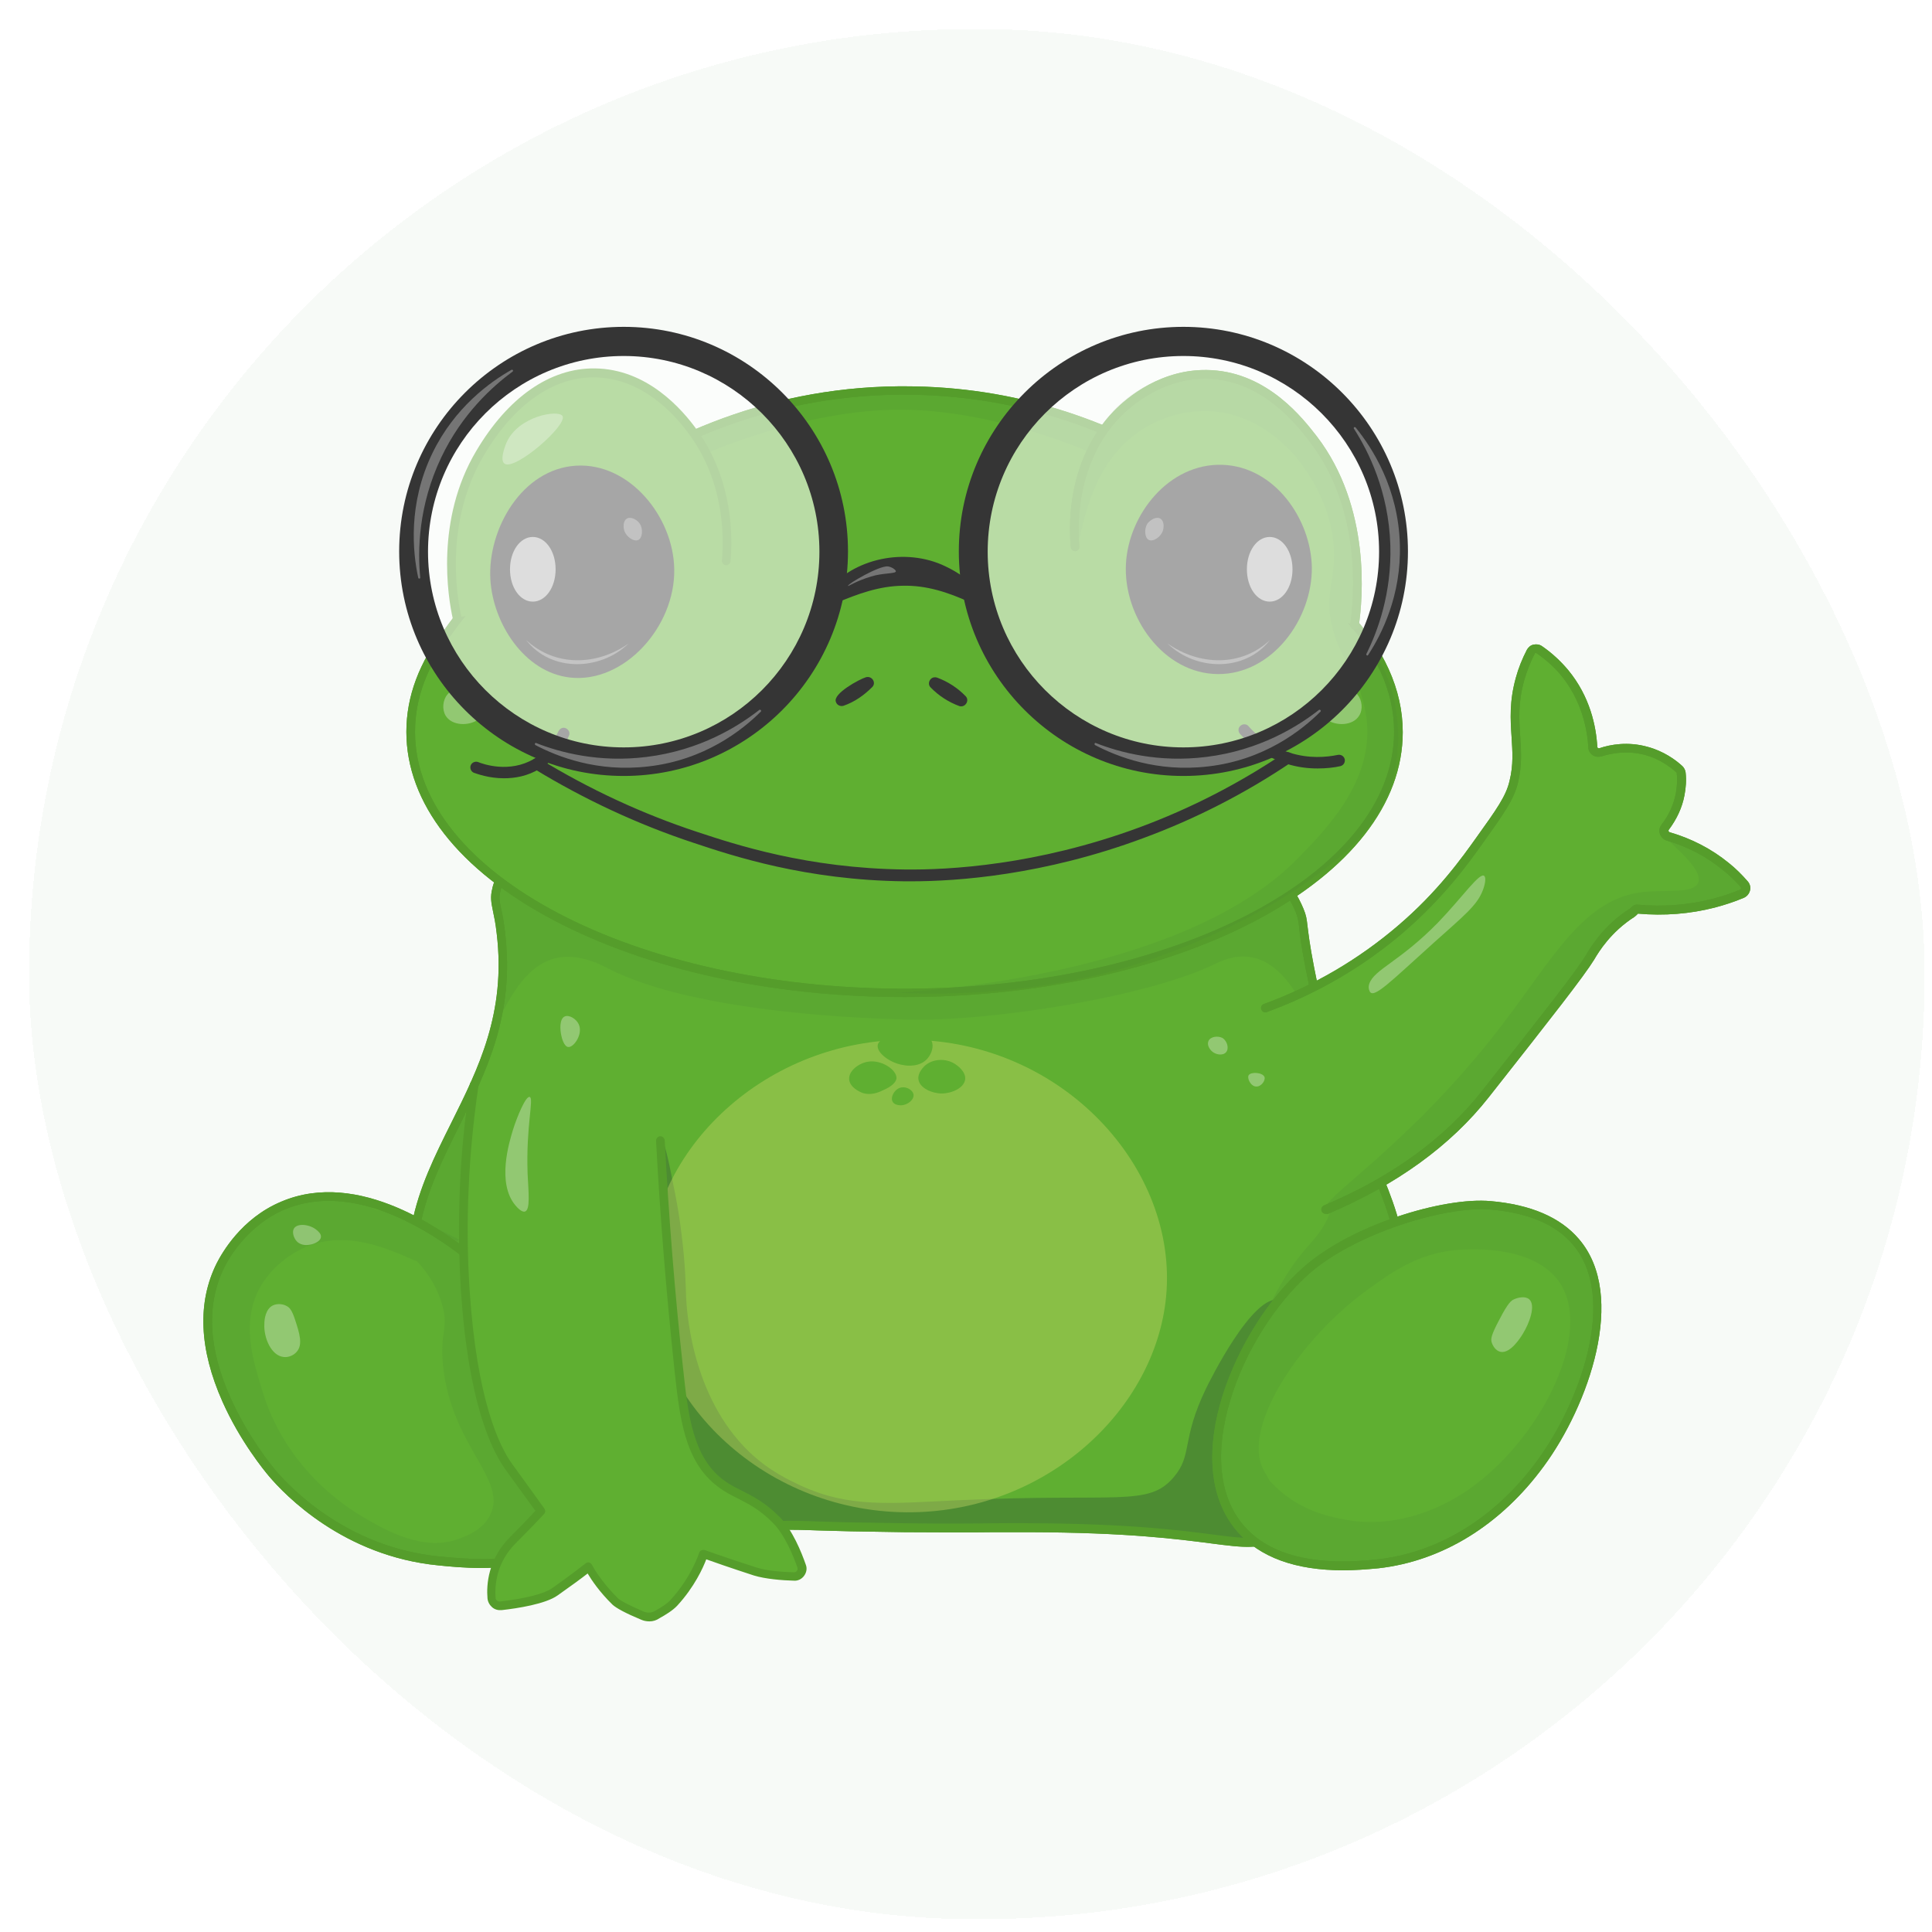<svg width="133" height="133" viewBox="0 0 133 133" fill="none" xmlns="http://www.w3.org/2000/svg">
<g filter="url(#filter0_d_233_1335)">
<rect width="130.493" height="130.117" rx="65.058" fill="#F7FAF7" shape-rendering="crispEdges"/>
<path d="M32.175 59.227C31.956 60.121 32.254 60.359 32.472 62.247C33.526 71.149 27.922 75.758 26.631 82.316C24.843 91.416 30.943 102.782 37.659 104.57C41.116 105.484 42.07 103.139 51.508 103C53.813 102.96 54.33 103.1 60.271 103.159C64.682 103.199 66.47 103.159 68.874 103.159C82.466 103.199 83.081 105.027 86.141 103.656C92.082 100.993 95.48 91.476 94.467 84.243C93.672 78.62 90.354 75.778 88.208 64.651C87.572 61.373 87.85 61.551 87.493 60.677C81.85 47.146 34.718 48.994 32.175 59.227Z" fill="#5FAF31"/>
<path d="M39.209 105.067C38.712 105.067 38.195 105.007 37.599 104.848C34.301 103.974 30.982 100.795 28.697 96.324C26.353 91.714 25.498 86.588 26.353 82.256C26.849 79.752 27.922 77.587 29.075 75.282C30.923 71.566 32.85 67.731 32.194 62.267C32.115 61.551 32.016 61.094 31.936 60.717C31.817 60.121 31.738 59.763 31.896 59.147V59.127C32.433 56.981 34.857 55.074 38.891 53.623C42.587 52.292 47.415 51.358 52.879 50.961C60.41 50.404 68.258 50.901 74.418 52.352C81.611 54.041 86.221 56.882 87.731 60.558C87.93 61.035 87.95 61.253 88.009 61.75C88.069 62.207 88.148 62.982 88.466 64.611C89.659 70.791 91.248 74.447 92.52 77.388C93.533 79.713 94.388 81.719 94.745 84.223C95.739 91.297 92.48 101.152 86.261 103.954C84.651 104.669 83.698 104.55 81.393 104.252C79.088 103.954 75.63 103.497 68.874 103.477C68.04 103.477 67.265 103.477 66.43 103.477C64.881 103.497 63.132 103.497 60.271 103.477C57.171 103.437 55.562 103.398 54.369 103.358C53.316 103.318 52.601 103.298 51.508 103.318C46.521 103.398 43.958 104.073 42.07 104.57C40.977 104.848 40.123 105.067 39.209 105.067ZM32.453 59.326C32.334 59.803 32.393 60.061 32.512 60.617C32.592 60.975 32.691 61.472 32.771 62.207C33.446 67.85 31.479 71.765 29.591 75.56C28.459 77.825 27.406 79.951 26.929 82.375C26.094 86.568 26.949 91.555 29.234 96.046C31.439 100.377 34.619 103.437 37.758 104.272C39.308 104.669 40.301 104.411 41.951 103.974C43.858 103.457 46.481 102.762 51.528 102.702C52.641 102.682 53.356 102.702 54.409 102.742C55.581 102.782 57.191 102.821 60.291 102.861C63.152 102.901 64.9 102.881 66.45 102.861C67.285 102.861 68.04 102.841 68.894 102.861C75.69 102.881 79.326 103.358 81.492 103.636C83.737 103.934 84.572 104.033 86.022 103.378C90.831 101.212 95.361 92.847 94.169 84.283C93.831 81.839 93.016 79.971 91.983 77.606C90.712 74.646 89.102 70.97 87.89 64.711C87.572 63.081 87.473 62.287 87.433 61.81C87.374 61.333 87.354 61.194 87.195 60.776C85.744 57.279 81.293 54.557 74.279 52.928C68.179 51.497 60.39 51.001 52.939 51.557C41.454 52.431 33.426 55.471 32.453 59.326C32.473 59.326 32.473 59.306 32.453 59.326Z" fill="#559D2B"/>
<g opacity="0.21">
<path d="M26.989 82.037C26.81 81.799 26.969 81.401 27.028 81.282C27.485 80.13 27.823 78.938 28.399 77.845C29.492 75.798 29.85 74.646 30.029 74.705C30.108 74.725 30.049 75.063 29.969 75.778C29.969 75.838 29.89 77.149 29.751 79.772C29.711 80.468 29.611 81.143 29.631 81.839C29.651 82.713 29.751 83.309 29.512 83.408C29.433 83.448 29.353 83.408 28.578 82.912C27.744 82.375 27.684 82.335 27.525 82.296C27.247 82.176 27.088 82.196 26.989 82.037Z" fill="#4D8C32"/>
</g>
<g opacity="0.21">
<path d="M32.274 59.465C31.837 60.478 33.267 61.909 32.791 65.188C32.572 66.718 32.016 67.989 32.234 68.089C32.552 68.228 33.546 64.83 35.99 64.035C37.659 63.499 39.328 64.393 39.904 64.691C46.064 67.83 58.304 68.128 60.469 68.188C66.391 68.327 77.001 66.598 81.572 64.393C81.989 64.194 83.022 63.658 84.234 63.916C87.215 64.532 88.407 69.34 88.884 69.162C89.122 69.062 88.625 67.83 88.347 65.247C88.148 63.459 88.208 62.485 87.632 60.995C87.632 60.995 87.314 60.16 86.936 59.544C85.247 56.803 71.001 62.108 59.059 62.406C45.507 62.783 33.446 56.783 32.274 59.465Z" fill="#4D8C32"/>
</g>
<g opacity="0.21">
<path d="M89.778 73.255C89.043 73.454 91.526 79.236 88.764 82.932C88.228 83.647 87.572 84.183 86.599 85.713C85.645 87.204 84.592 89.35 84.969 89.628C85.486 90.005 87.433 86.131 91.626 85.117C92.917 84.799 93.732 84.919 94.189 84.243C94.765 83.369 94.149 82.117 92.818 79.256C90.553 74.328 90.116 73.175 89.778 73.255Z" fill="#4D8C32"/>
</g>
<path d="M43.501 76.533C43.759 76.533 43.998 77.745 44.474 80.169C44.673 81.163 44.812 82.077 44.911 82.912C45.19 85.077 45.209 86.627 45.229 87.243C45.269 88.058 45.547 94.079 49.581 97.953C50.932 99.245 52.263 99.861 53.098 100.258C56.516 101.828 59.258 101.49 64.126 101.271C74.955 100.775 77.041 101.748 78.79 99.702C80.121 98.152 79.287 97.178 81.035 93.562C81.234 93.165 84.234 87.025 86.102 87.482C88.784 88.118 90.156 100.795 85.426 103.775C83.737 104.848 82.525 103.656 76.227 103.298C73.763 103.159 70.325 103.159 63.45 103.179C58.105 103.199 54.668 103.258 49.78 102.424C47.773 102.066 46.779 101.907 46.263 101.629C38.811 97.516 42.388 76.573 43.501 76.533Z" fill="#4D8C32"/>
<path d="M39.209 105.067C38.712 105.067 38.195 105.007 37.599 104.848C34.301 103.974 30.982 100.795 28.697 96.324C26.353 91.714 25.498 86.588 26.353 82.256C26.849 79.752 27.922 77.587 29.075 75.282C30.923 71.566 32.85 67.731 32.194 62.267C32.115 61.551 32.016 61.094 31.936 60.717C31.817 60.121 31.738 59.763 31.896 59.147V59.127C32.433 56.981 34.857 55.074 38.891 53.623C42.587 52.292 47.415 51.358 52.879 50.961C60.41 50.404 68.258 50.901 74.418 52.352C81.611 54.041 86.221 56.882 87.731 60.558C87.93 61.035 87.95 61.253 88.009 61.75C88.069 62.207 88.148 62.982 88.466 64.611C89.659 70.791 91.248 74.447 92.52 77.388C93.533 79.713 94.388 81.719 94.745 84.223C95.739 91.297 92.48 101.152 86.261 103.954C84.651 104.669 83.698 104.55 81.393 104.252C79.088 103.954 75.63 103.497 68.874 103.477C68.04 103.477 67.265 103.477 66.43 103.477C64.881 103.497 63.132 103.497 60.271 103.477C57.171 103.437 55.562 103.398 54.369 103.358C53.316 103.318 52.601 103.298 51.508 103.318C46.521 103.398 43.958 104.073 42.07 104.57C40.977 104.848 40.123 105.067 39.209 105.067ZM32.453 59.326C32.334 59.803 32.393 60.061 32.512 60.617C32.592 60.975 32.691 61.472 32.771 62.207C33.446 67.85 31.479 71.765 29.591 75.56C28.459 77.825 27.406 79.951 26.929 82.375C26.094 86.568 26.949 91.555 29.234 96.046C31.439 100.377 34.619 103.437 37.758 104.272C39.308 104.669 40.301 104.411 41.951 103.974C43.858 103.457 46.481 102.762 51.528 102.702C52.641 102.682 53.356 102.702 54.409 102.742C55.581 102.782 57.191 102.821 60.291 102.861C63.152 102.901 64.9 102.881 66.45 102.861C67.285 102.861 68.04 102.841 68.894 102.861C75.69 102.881 79.326 103.358 81.492 103.636C83.737 103.934 84.572 104.033 86.022 103.378C90.831 101.212 95.361 92.847 94.169 84.283C93.831 81.839 93.016 79.971 91.983 77.606C90.712 74.646 89.102 70.97 87.89 64.711C87.572 63.081 87.473 62.287 87.433 61.81C87.374 61.333 87.354 61.194 87.195 60.776C85.744 57.279 81.293 54.557 74.279 52.928C68.179 51.497 60.39 51.001 52.939 51.557C41.454 52.431 33.426 55.471 32.453 59.326C32.473 59.326 32.473 59.306 32.453 59.326Z" fill="#559D2B"/>
<path d="M30.784 84.918C29.731 84.024 23.233 78.54 17.451 81.004C14.689 82.177 13.397 84.64 13.179 85.097C10.059 91.356 16.199 98.808 16.736 99.444C17.371 100.199 21.405 104.808 28.201 105.464C30.486 105.683 35.155 106.14 37.361 103.477C40.758 99.364 36.665 89.866 30.784 84.918Z" fill="#5FAF31"/>
<path d="M31.122 105.941C29.989 105.941 28.956 105.842 28.181 105.762C21.644 105.126 17.61 100.914 16.517 99.622C16.199 99.245 14.53 97.218 13.318 94.496C11.709 90.879 11.569 87.661 12.921 84.958C13.278 84.263 14.61 81.878 17.352 80.726C22.697 78.441 28.638 82.713 30.963 84.68L30.983 84.7C33.883 87.144 36.447 90.78 37.838 94.416C39.328 98.331 39.228 101.709 37.599 103.676C36.049 105.524 33.387 105.941 31.122 105.941ZM20.63 80.666C19.617 80.666 18.584 80.845 17.59 81.262C15.047 82.355 13.775 84.581 13.457 85.216C12.185 87.76 12.325 90.8 13.874 94.237C15.067 96.9 16.676 98.867 16.974 99.225C18.027 100.457 21.922 104.53 28.24 105.146C30.446 105.365 35.036 105.802 37.142 103.258C38.632 101.45 38.692 98.291 37.281 94.595C35.93 91.058 33.446 87.522 30.625 85.137L30.605 85.117C28.817 83.627 24.763 80.666 20.63 80.666Z" fill="#559D2B"/>
<path d="M87.93 85.475C91.03 82.713 97.289 80.686 100.627 80.984C101.501 81.064 104.641 81.342 106.488 83.468C109.767 87.243 107.065 94.655 104.084 98.748C103.309 99.801 99.574 104.908 92.917 105.663C91.407 105.842 86.181 106.418 83.439 103.259C79.525 98.768 83.161 89.707 87.93 85.475Z" fill="#5FAF31"/>
<path d="M90.473 106.1C87.175 106.1 84.731 105.206 83.181 103.437C79.008 98.629 83.141 89.31 87.711 85.256C90.99 82.335 97.348 80.388 100.627 80.686C103.369 80.925 105.416 81.799 106.687 83.289C110.065 87.204 107.323 94.794 104.283 98.927C101.322 102.98 97.289 105.464 92.897 105.961C92.063 106.04 91.248 106.1 90.473 106.1ZM88.109 85.694C85.764 87.78 83.678 91.098 82.704 94.357C81.591 97.993 81.929 101.093 83.638 103.04C85.387 105.067 88.506 105.842 92.858 105.345C97.07 104.868 100.965 102.464 103.826 98.549C106.747 94.575 109.429 87.303 106.25 83.647C105.078 82.276 103.17 81.481 100.587 81.263C97.507 81.004 91.248 82.912 88.109 85.694Z" fill="#559D2B"/>
<g opacity="0.38">
<path d="M60.629 69.579C71.14 69.658 79.127 78.421 78.273 87.283C77.518 95.052 70.087 101.967 60.827 102.106C50.852 102.265 42.567 94.536 42.626 85.713C42.686 77.07 50.793 69.499 60.629 69.579Z" fill="#CDDA69"/>
</g>
<g opacity="0.21">
<path d="M83.419 103.239C84.214 103.437 85.486 102.345 85.645 101.192C85.784 100.318 85.228 99.682 84.969 99.165C83.459 96.225 87.513 90.105 92.222 86.727C93.851 85.554 95.56 84.342 98.123 84.064C98.719 84.004 103.309 83.587 105.237 86.111C107.859 89.568 104.104 96.999 99.216 100.457C99.176 100.497 99.077 100.556 98.958 100.636C97.944 101.331 94.646 103.338 90.652 102.623C89.817 102.464 88.089 102.166 86.46 100.914C85.267 99.98 84.87 99.106 84.234 99.225C83.34 99.384 82.545 101.291 83.022 102.722C83.539 104.312 85.506 104.848 86.817 105.325C91.824 107.093 96.553 104.967 97.646 104.451C102.534 102.046 104.879 97.874 105.694 96.125C106.528 94.377 109.846 87.382 106.488 83.488C103.627 80.17 97.805 81.243 94.865 81.799C94.268 81.918 92.44 82.475 90.314 83.826C89.678 84.223 83.141 88.495 82.128 96.284C81.77 99.066 82.148 102.921 83.419 103.239Z" fill="#4D8C32"/>
</g>
<path d="M90.473 106.1C87.175 106.1 84.731 105.206 83.181 103.437C79.008 98.629 83.141 89.31 87.711 85.256C90.99 82.335 97.348 80.388 100.627 80.686C103.369 80.925 105.416 81.799 106.687 83.289C110.065 87.204 107.323 94.794 104.283 98.927C101.322 102.98 97.289 105.464 92.897 105.961C92.063 106.04 91.248 106.1 90.473 106.1ZM88.109 85.694C85.764 87.78 83.678 91.098 82.704 94.357C81.591 97.993 81.929 101.093 83.638 103.04C85.387 105.067 88.506 105.842 92.858 105.345C97.07 104.868 100.965 102.464 103.826 98.549C106.747 94.575 109.429 87.303 106.25 83.647C105.078 82.276 103.17 81.481 100.587 81.263C97.507 81.004 91.248 82.912 88.109 85.694Z" fill="#559D2B"/>
<g opacity="0.21">
<path d="M21.445 81.223C21.266 81.66 27.128 83.17 28.439 87.82C28.916 89.489 28.26 89.628 28.499 92.012C29.075 97.576 32.93 99.801 31.757 102.265C31.28 103.259 30.267 103.676 29.691 103.894C27.187 104.888 24.544 103.338 22.975 102.424C21.763 101.709 17.61 99.046 16.02 93.622C15.424 91.635 14.57 89.032 15.901 86.627C17.034 84.601 19.06 83.826 19.338 83.726C23.213 82.355 27.028 85.435 27.346 84.899C27.664 84.362 24.644 80.428 20.471 80.388C16.895 80.349 13.815 83.19 12.722 86.19C12.444 86.965 12.126 88.277 12.384 90.343C12.98 95.092 16.358 101.629 23.034 104.133C27.147 105.683 34.837 106.557 37.957 102.047C41.156 97.437 37.241 90.224 33.983 86.727C28.936 81.322 21.643 80.746 21.445 81.223Z" fill="#4D8C32"/>
</g>
<path d="M31.122 105.941C29.989 105.941 28.956 105.842 28.181 105.762C21.644 105.126 17.61 100.914 16.517 99.622C16.199 99.245 14.53 97.218 13.318 94.496C11.709 90.879 11.569 87.661 12.921 84.958C13.278 84.263 14.61 81.878 17.352 80.726C22.697 78.441 28.638 82.713 30.963 84.68L30.983 84.7C33.883 87.144 36.447 90.78 37.838 94.416C39.328 98.331 39.228 101.709 37.599 103.676C36.049 105.524 33.387 105.941 31.122 105.941ZM20.63 80.666C19.617 80.666 18.584 80.845 17.59 81.262C15.047 82.355 13.775 84.581 13.457 85.216C12.185 87.76 12.325 90.8 13.874 94.237C15.067 96.9 16.676 98.867 16.974 99.225C18.027 100.457 21.922 104.53 28.24 105.146C30.446 105.365 35.036 105.802 37.142 103.258C38.632 101.45 38.692 98.291 37.281 94.595C35.93 91.058 33.446 87.522 30.625 85.137L30.605 85.117C28.817 83.627 24.763 80.666 20.63 80.666Z" fill="#559D2B"/>
<path d="M30.645 72.679C29.77 78.461 29.81 83.309 30.029 86.806C30.585 95.191 32.413 98.132 33.009 98.947C33.168 99.165 35.235 102.027 35.235 102.027C35.235 102.027 34.658 102.662 33.307 104.014C31.877 105.444 31.757 107.113 31.837 107.988C31.857 108.325 32.155 108.564 32.493 108.524C33.466 108.405 35.413 108.107 36.208 107.55C37.579 106.597 38.533 105.822 38.533 105.822C38.533 105.822 39.129 106.994 40.361 108.206C40.639 108.484 41.613 108.921 42.229 109.18C42.567 109.319 42.944 109.299 43.262 109.12C43.64 108.902 44.136 108.604 44.395 108.325C45.925 106.676 46.441 104.947 46.441 104.947C46.441 104.947 47.713 105.424 49.998 106.16C50.773 106.398 51.925 106.477 52.681 106.517C53.058 106.537 53.316 106.16 53.197 105.802C52.899 104.928 52.283 103.457 51.429 102.603C49.899 101.053 48.766 100.954 47.594 100.079C45.448 98.47 45.09 95.628 44.733 92.29C44.136 86.846 43.739 81.58 43.461 76.494" fill="#5FAF31"/>
<path d="M42.706 109.617C42.507 109.617 42.309 109.577 42.13 109.498C41.077 109.061 40.421 108.703 40.163 108.464C39.268 107.59 38.712 106.756 38.454 106.319C38.076 106.617 37.321 107.173 36.387 107.829C35.553 108.425 33.605 108.723 32.532 108.842C32.294 108.862 32.056 108.802 31.877 108.643C31.698 108.484 31.579 108.266 31.559 108.027C31.479 107.093 31.599 105.325 33.109 103.815C34.042 102.881 34.599 102.285 34.857 102.007C34.38 101.351 32.89 99.304 32.771 99.126C31.857 97.854 30.227 94.555 29.731 86.826C29.433 82.157 29.631 77.388 30.347 72.639C30.367 72.48 30.526 72.361 30.684 72.381C30.843 72.4 30.963 72.559 30.943 72.718C30.247 77.428 30.029 82.157 30.327 86.786C30.824 94.377 32.373 97.556 33.248 98.768C33.407 98.987 35.453 101.808 35.473 101.848C35.553 101.967 35.553 102.126 35.453 102.225C35.433 102.245 34.857 102.881 33.506 104.232C32.155 105.583 32.056 107.153 32.115 107.988C32.115 108.067 32.155 108.147 32.215 108.186C32.274 108.226 32.354 108.266 32.433 108.246C34.182 108.047 35.473 107.709 36.01 107.332C37.361 106.378 38.315 105.623 38.315 105.623C38.394 105.563 38.474 105.544 38.553 105.563C38.633 105.583 38.712 105.643 38.752 105.722C38.752 105.742 39.348 106.855 40.54 108.027C40.719 108.206 41.394 108.544 42.309 108.941C42.567 109.041 42.845 109.041 43.083 108.902C43.58 108.623 43.958 108.365 44.136 108.166C45.587 106.597 46.123 104.928 46.123 104.908C46.143 104.828 46.203 104.769 46.282 104.729C46.362 104.689 46.441 104.689 46.521 104.709C46.541 104.709 47.812 105.186 50.058 105.901C50.773 106.14 51.866 106.219 52.661 106.239C52.74 106.239 52.82 106.199 52.859 106.14C52.899 106.08 52.919 106.001 52.899 105.921C52.621 105.126 52.025 103.656 51.21 102.841C50.296 101.907 49.521 101.53 48.786 101.152C48.309 100.914 47.872 100.695 47.415 100.338C45.11 98.609 44.792 95.569 44.435 92.35C43.878 87.104 43.441 81.779 43.163 76.533C43.163 76.374 43.282 76.235 43.441 76.216C43.6 76.216 43.739 76.335 43.759 76.494C44.037 81.739 44.454 87.045 45.031 92.27C45.368 95.37 45.686 98.271 47.773 99.861C48.19 100.179 48.607 100.397 49.064 100.616C49.8 100.993 50.654 101.411 51.647 102.404C52.561 103.318 53.177 104.868 53.475 105.722C53.575 105.981 53.515 106.259 53.356 106.477C53.197 106.696 52.939 106.835 52.661 106.815C51.826 106.795 50.674 106.696 49.899 106.458C48.25 105.921 47.117 105.524 46.62 105.345C46.402 105.921 45.806 107.252 44.613 108.544C44.315 108.862 43.799 109.18 43.401 109.398C43.203 109.537 42.964 109.617 42.706 109.617Z" fill="#559D2B"/>
<path d="M90.552 40.171C86.042 34.667 75.69 24.712 59.893 24.872C40.758 25.07 29.929 39.953 28.856 41.503C27.207 43.609 26.293 45.934 26.293 48.358C26.293 58.293 41.513 66.34 60.291 66.34C79.068 66.34 94.288 58.293 94.288 48.358C94.268 45.417 92.917 42.635 90.552 40.171Z" fill="#5FAF31"/>
<path d="M60.271 66.638C51.15 66.638 42.547 64.751 36.089 61.333C29.572 57.895 25.975 53.285 25.975 48.378C25.975 45.934 26.869 43.569 28.598 41.344C29.77 39.655 40.758 24.772 59.873 24.593C59.992 24.593 60.132 24.593 60.251 24.593C75.809 24.593 86.042 34.23 90.771 40.012C93.255 42.576 94.566 45.477 94.566 48.398C94.566 53.325 90.97 57.915 84.453 61.373C77.995 64.77 69.391 66.638 60.271 66.638ZM60.251 25.169C60.132 25.169 60.012 25.169 59.873 25.169C41.056 25.348 30.247 40.012 29.075 41.681C27.406 43.827 26.571 46.073 26.571 48.378C26.571 58.134 41.692 66.062 60.271 66.062C78.849 66.062 93.97 58.134 93.97 48.378C93.97 45.576 92.738 42.894 90.334 40.39C90.314 40.37 90.314 40.37 90.294 40.35C85.625 34.648 75.531 25.169 60.251 25.169Z" fill="#559D2B"/>
<g opacity="0.21">
<path d="M44.633 28.806C44.633 28.826 44.792 28.865 45.11 28.965C45.865 29.183 46.6 29.223 46.6 29.223C46.6 29.223 53.336 26.183 60.032 26.203C66.57 26.223 73.067 29.143 73.067 29.143C73.067 29.143 73.663 29.203 73.902 29.203C74.259 29.183 75.273 29.104 75.312 28.945C75.432 28.329 68.258 24.812 60.092 24.792C51.886 24.772 44.534 28.329 44.633 28.806Z" fill="#4D8C32"/>
</g>
<path d="M60.271 66.638C51.15 66.638 42.547 64.751 36.089 61.333C29.572 57.895 25.975 53.285 25.975 48.378C25.975 45.934 26.869 43.569 28.598 41.344C29.77 39.655 40.758 24.772 59.873 24.593C59.992 24.593 60.132 24.593 60.251 24.593C75.809 24.593 86.042 34.23 90.771 40.012C93.255 42.576 94.566 45.477 94.566 48.398C94.566 53.325 90.97 57.915 84.453 61.373C77.995 64.77 69.391 66.638 60.271 66.638ZM60.251 25.169C60.132 25.169 60.012 25.169 59.873 25.169C41.056 25.348 30.247 40.012 29.075 41.681C27.406 43.827 26.571 46.073 26.571 48.378C26.571 58.134 41.692 66.062 60.271 66.062C78.849 66.062 93.97 58.134 93.97 48.378C93.97 45.576 92.738 42.894 90.334 40.39C90.314 40.37 90.314 40.37 90.294 40.35C85.625 34.648 75.531 25.169 60.251 25.169Z" fill="#559D2B"/>
<path d="M91.248 41.026C91.447 39.774 92.301 33.276 88.407 28.229C87.473 27.017 85.148 23.977 81.353 23.779C77.856 23.6 75.412 25.964 74.895 26.501C71.458 30.038 71.935 35.085 71.994 35.641" fill="#5FAF31"/>
<path d="M91.248 41.324C91.228 41.324 91.228 41.324 91.209 41.324C91.049 41.304 90.93 41.145 90.95 40.986C91.209 39.237 91.805 33.137 88.168 28.408C87.294 27.276 84.989 24.275 81.333 24.077C78.194 23.918 75.928 25.865 75.114 26.7C71.796 30.117 72.233 35.065 72.312 35.601C72.332 35.76 72.213 35.919 72.054 35.939C71.895 35.959 71.736 35.84 71.716 35.681C71.617 34.727 71.259 29.819 74.697 26.282C75.571 25.388 77.995 23.302 81.373 23.48C85.307 23.679 87.731 26.858 88.645 28.031C92.401 32.939 91.805 39.237 91.546 41.046C91.526 41.224 91.407 41.324 91.248 41.324Z" fill="#559D2B"/>
<g opacity="0.21">
<path d="M89.678 41.006C89.241 39.019 89.817 38.105 89.837 36.297C89.877 32.124 86.916 29.104 86.758 28.945C86.062 28.269 84.174 26.421 81.234 26.302C78.531 26.183 76.584 27.554 76.107 27.931C72.491 30.673 72.511 35.72 72.014 35.641C71.617 35.581 71.319 32.362 72.71 29.282C73.166 28.269 74.279 25.905 76.962 24.534C77.796 24.096 79.942 23.182 82.505 23.739C85.645 24.395 87.393 26.819 88.387 28.229C90.414 31.071 91.844 35.383 91.427 38.125C91.367 38.502 91.149 39.675 91.586 41.045C91.904 42.039 92.401 42.675 92.619 42.953C94.149 45.02 94.865 49.172 93.613 52.471C93.493 52.789 93.354 53.107 93.176 53.444C93.176 53.444 92.301 55.153 90.652 56.624C84.155 62.406 74.657 64.85 74.657 64.85C71.279 65.724 66.113 66.658 59.635 66.34C61.801 66.221 79.585 65.068 87.374 57.061C89.162 55.213 92.579 51.835 92.083 47.543C91.864 45.715 91.049 44.165 91.049 44.165C90.612 43.47 89.996 42.397 89.678 41.006Z" fill="#4D8C32"/>
</g>
<path d="M47.971 36.595C48.051 35.74 48.369 31.548 45.806 27.872C45.349 27.216 42.885 23.699 38.931 23.659C34.34 23.6 31.598 28.23 31.042 29.183C28.121 34.111 29.254 39.575 29.472 40.529" fill="#5FAF31"/>
<path d="M29.472 40.847C29.333 40.847 29.214 40.748 29.174 40.608C28.837 39.098 27.962 33.793 30.784 29.044C32.969 25.348 35.87 23.322 38.95 23.361C42.507 23.401 44.931 26.103 46.064 27.713C48.508 31.19 48.428 35.105 48.289 36.634C48.269 36.793 48.13 36.913 47.971 36.913C47.812 36.893 47.693 36.754 47.693 36.595C47.832 35.144 47.912 31.389 45.567 28.07C44.514 26.56 42.229 24.017 38.931 23.977C36.089 23.938 33.367 25.845 31.3 29.362C28.598 33.932 29.433 39.039 29.77 40.489C29.81 40.648 29.711 40.807 29.552 40.847C29.512 40.847 29.492 40.847 29.472 40.847Z" fill="#559D2B"/>
<path d="M37.659 30.058C33.943 30.276 31.559 34.409 31.757 37.886C31.936 40.907 34.082 44.284 37.242 44.642C40.957 45.059 44.494 41.145 44.415 37.171C44.355 33.575 41.335 29.839 37.659 30.058Z" fill="#353535"/>
<path d="M82.148 29.998C78.472 29.879 75.69 33.415 75.511 36.813C75.312 40.449 78.094 44.384 81.85 44.404C85.566 44.423 88.347 40.628 88.308 37.052C88.248 33.753 85.764 30.117 82.148 29.998Z" fill="#353535"/>
<path d="M32.691 51.577C31.658 51.577 30.863 51.279 30.625 51.199C30.426 51.12 30.327 50.881 30.406 50.683C30.486 50.484 30.724 50.385 30.923 50.464C31.261 50.603 33.069 51.239 34.758 50.245C35.731 49.669 36.228 48.795 36.447 48.338C36.546 48.139 36.765 48.04 36.963 48.139C37.162 48.239 37.261 48.457 37.162 48.656C36.924 49.212 36.328 50.245 35.155 50.921C34.301 51.438 33.447 51.577 32.691 51.577Z" fill="#353535"/>
<path d="M88.705 50.901C88.049 50.901 87.314 50.822 86.519 50.563C84.989 50.066 83.956 49.172 83.36 48.517C83.221 48.358 83.221 48.099 83.4 47.96C83.558 47.821 83.817 47.821 83.956 48C84.472 48.596 85.387 49.371 86.758 49.808C88.109 50.245 89.321 50.126 90.096 49.967C90.314 49.927 90.513 50.047 90.573 50.265C90.612 50.484 90.493 50.682 90.275 50.742C89.837 50.841 89.301 50.901 88.705 50.901Z" fill="#353535"/>
<path d="M60.728 58.67C60.569 58.67 60.41 58.67 60.271 58.67C53.455 58.591 48.448 56.922 45.766 56.028C41.911 54.756 38.215 53.027 34.758 50.921C34.579 50.802 34.519 50.563 34.619 50.385C34.738 50.206 34.976 50.146 35.155 50.245C38.573 52.332 42.209 54.021 46.004 55.273C48.647 56.147 53.575 57.776 60.271 57.856C63.271 57.895 69.351 57.578 76.445 54.955C79.942 53.663 83.3 51.934 86.4 49.848C86.579 49.729 86.837 49.769 86.956 49.947C87.075 50.126 87.036 50.385 86.857 50.504C83.698 52.63 80.28 54.378 76.723 55.69C69.848 58.253 63.907 58.67 60.728 58.67Z" fill="#353535"/>
<path d="M62.496 44.642C63.251 44.92 63.927 45.357 64.483 45.934C64.761 46.232 64.444 46.728 64.046 46.609C63.291 46.331 62.616 45.894 62.059 45.318C61.9 45.159 61.92 44.9 62.079 44.741C62.198 44.622 62.357 44.602 62.496 44.642Z" fill="#353535"/>
<path d="M58.045 45.298C57.469 45.874 56.813 46.331 56.058 46.589C55.84 46.649 55.601 46.53 55.542 46.311C55.323 45.755 57.151 44.761 57.608 44.622C58.026 44.503 58.343 45 58.045 45.298Z" fill="#353535"/>
<g opacity="0.62">
<path d="M85.406 39.118C86.109 39.118 86.678 38.255 86.678 37.191C86.678 36.126 86.109 35.263 85.406 35.263C84.704 35.263 84.135 36.126 84.135 37.191C84.135 38.255 84.704 39.118 85.406 39.118Z" fill="white"/>
<path d="M85.406 39.416C84.532 39.416 83.837 38.443 83.837 37.191C83.837 35.939 84.532 34.965 85.406 34.965C86.281 34.965 86.976 35.939 86.976 37.191C86.976 38.443 86.281 39.416 85.406 39.416ZM85.406 35.561C84.89 35.561 84.433 36.316 84.433 37.191C84.433 38.065 84.87 38.82 85.406 38.82C85.943 38.82 86.38 38.065 86.38 37.191C86.38 36.316 85.943 35.561 85.406 35.561Z" fill="white"/>
</g>
<g opacity="0.62">
<path d="M34.678 39.118C35.381 39.118 35.95 38.255 35.95 37.191C35.95 36.126 35.381 35.263 34.678 35.263C33.976 35.263 33.407 36.126 33.407 37.191C33.407 38.255 33.976 39.118 34.678 39.118Z" fill="white"/>
<path d="M34.678 39.416C33.804 39.416 33.109 38.443 33.109 37.191C33.109 35.939 33.804 34.965 34.678 34.965C35.553 34.965 36.248 35.939 36.248 37.191C36.248 38.443 35.553 39.416 34.678 39.416ZM34.678 35.561C34.162 35.561 33.705 36.316 33.705 37.191C33.705 38.065 34.142 38.82 34.678 38.82C35.215 38.82 35.652 38.065 35.652 37.191C35.652 36.316 35.195 35.561 34.678 35.561Z" fill="white"/>
</g>
<g opacity="0.33">
<path d="M34.221 42.059C36.228 43.927 39.109 43.827 41.275 42.297C39.328 44.185 35.93 44.284 34.221 42.059Z" fill="white"/>
</g>
<g opacity="0.33">
<path d="M85.426 42.059C83.698 44.284 80.3 44.185 78.373 42.297C80.558 43.827 83.439 43.927 85.426 42.059Z" fill="white"/>
</g>
<path d="M62.119 69.638C62.318 70.036 62.119 70.533 61.88 70.831C61.364 71.486 60.41 71.367 60.231 71.327C59.297 71.208 58.324 70.473 58.423 69.936C58.542 69.32 60.052 69.181 60.231 69.162C60.688 69.122 61.801 69.022 62.119 69.638Z" fill="#5FAF31"/>
<path d="M64.444 72.301C64.364 72.917 63.49 73.275 62.834 73.275C62.178 73.275 61.304 72.917 61.225 72.301C61.165 71.864 61.542 71.506 61.622 71.407C62.178 70.871 63.112 70.831 63.748 71.248C63.847 71.308 64.503 71.745 64.444 72.301Z" fill="#5FAF31"/>
<path d="M59.714 72.222C59.734 71.645 58.681 70.93 57.747 71.089C57.131 71.188 56.416 71.705 56.456 72.301C56.495 72.858 57.191 73.156 57.27 73.195C57.906 73.473 58.542 73.175 58.781 73.056C59.059 72.937 59.675 72.639 59.714 72.222Z" fill="#5FAF31"/>
<path d="M60.072 72.857C60.41 72.798 60.827 73.036 60.887 73.334C60.947 73.712 60.47 74.069 60.052 74.089C60.032 74.089 59.595 74.109 59.456 73.851C59.258 73.553 59.595 72.917 60.072 72.857Z" fill="#5FAF31"/>
<g opacity="0.32">
<path d="M18.246 82.554C18.087 82.792 18.206 83.21 18.425 83.448C18.743 83.786 19.2 83.706 19.319 83.687C19.617 83.647 20.074 83.448 20.094 83.15C20.114 82.931 19.895 82.753 19.796 82.673C19.359 82.296 18.504 82.176 18.246 82.554Z" fill="white"/>
</g>
<g opacity="0.32">
<path d="M16.795 87.859C16.259 88.118 16.199 88.873 16.199 89.131C16.14 90.085 16.676 91.337 17.531 91.416C17.868 91.456 18.226 91.297 18.425 91.058C18.862 90.562 18.623 89.787 18.306 88.833C18.107 88.217 17.948 88.038 17.789 87.939C17.511 87.76 17.113 87.72 16.795 87.859Z" fill="white"/>
</g>
<g opacity="0.32">
<path d="M34.46 73.513C34.181 73.454 33.585 74.904 33.307 75.798C33.069 76.593 32.175 79.434 33.486 80.984C33.585 81.103 33.923 81.481 34.142 81.401C34.519 81.282 34.38 80.07 34.321 78.818C34.201 75.46 34.778 73.593 34.46 73.513Z" fill="white"/>
</g>
<g opacity="0.32">
<path d="M36.884 67.969C36.506 68.128 36.546 68.883 36.645 69.301C36.665 69.42 36.824 70.056 37.122 70.076C37.5 70.115 38.156 69.181 37.838 68.506C37.659 68.128 37.182 67.85 36.884 67.969Z" fill="white"/>
</g>
<g opacity="0.32">
<path d="M81.194 69.658C81.075 69.917 81.254 70.215 81.432 70.374C81.691 70.612 82.187 70.692 82.406 70.433C82.624 70.175 82.485 69.678 82.168 69.46C81.83 69.281 81.333 69.36 81.194 69.658Z" fill="white"/>
</g>
<g opacity="0.32">
<path d="M84.492 72.798C84.095 72.798 83.837 72.222 83.956 72.023C84.115 71.764 84.929 71.824 85.049 72.142C85.128 72.361 84.85 72.798 84.492 72.798Z" fill="white"/>
</g>
<g opacity="0.32">
<path d="M102.236 87.442C102.495 87.323 102.991 87.204 103.27 87.442C103.747 87.859 103.27 89.111 102.852 89.787C102.713 90.025 101.978 91.217 101.283 91.058C100.965 90.979 100.766 90.661 100.687 90.403C100.627 90.184 100.627 89.946 101.223 88.833C101.819 87.68 102.038 87.522 102.236 87.442Z" fill="white"/>
</g>
<g opacity="0.32">
<path d="M41.136 33.714C40.898 33.873 40.898 34.27 40.977 34.528C41.116 34.965 41.653 35.323 41.951 35.164C42.229 35.025 42.288 34.409 42.03 34.032C41.831 33.753 41.394 33.535 41.136 33.714Z" fill="white"/>
</g>
<g opacity="0.32">
<path d="M77.896 33.714C78.134 33.873 78.134 34.27 78.055 34.528C77.915 34.965 77.379 35.323 77.081 35.164C76.803 35.025 76.743 34.409 77.001 34.032C77.22 33.753 77.637 33.535 77.896 33.714Z" fill="white"/>
</g>
<path d="M91.248 41.324C91.228 41.324 91.228 41.324 91.209 41.324C91.049 41.304 90.93 41.145 90.95 40.986C91.209 39.237 91.805 33.137 88.168 28.408C87.294 27.276 84.989 24.275 81.333 24.077C78.194 23.918 75.928 25.865 75.114 26.7C71.796 30.117 72.233 35.065 72.312 35.601C72.332 35.76 72.213 35.919 72.054 35.939C71.895 35.959 71.736 35.84 71.716 35.681C71.617 34.727 71.259 29.819 74.697 26.282C75.571 25.388 77.995 23.302 81.373 23.48C85.307 23.679 87.731 26.858 88.645 28.031C92.401 32.939 91.805 39.237 91.546 41.046C91.526 41.224 91.407 41.324 91.248 41.324Z" fill="#559D2B"/>
<g opacity="0.32">
<path d="M36.725 26.64C36.467 26.183 33.685 26.62 32.87 28.468C32.711 28.845 32.413 29.7 32.731 29.918C33.446 30.435 37.083 27.256 36.725 26.64Z" fill="white"/>
</g>
<g opacity="0.32">
<path d="M28.797 45.814C28.479 46.192 28.419 46.828 28.677 47.265C29.095 47.96 30.267 48.02 30.963 47.503C31.4 47.185 31.757 46.53 31.559 46.053C31.261 45.278 29.472 45 28.797 45.814Z" fill="white"/>
</g>
<g opacity="0.32">
<path d="M91.447 45.814C91.765 46.192 91.844 46.828 91.566 47.265C91.149 47.96 89.977 48.02 89.281 47.503C88.844 47.185 88.486 46.53 88.685 46.053C88.983 45.278 90.771 45 91.447 45.814Z" fill="white"/>
</g>
<path d="M89.261 81.263C95.103 78.799 98.362 75.719 100.249 73.314C104.601 67.791 106.766 65.029 107.502 63.837C107.76 63.419 108.614 61.949 110.363 60.836C110.542 60.717 110.601 60.578 110.78 60.578C112.131 60.697 113.94 60.697 115.986 60.161C116.721 59.982 117.377 59.743 117.953 59.505C118.212 59.406 118.291 59.068 118.092 58.849C117.735 58.452 117.317 58.035 116.821 57.617C115.41 56.465 113.959 55.869 112.867 55.571C112.588 55.491 112.489 55.153 112.648 54.935C113.026 54.438 113.483 53.683 113.661 52.69C113.781 52.113 113.761 51.597 113.721 51.199C113.721 51.1 113.661 51.02 113.582 50.941C113.165 50.563 112.41 49.987 111.317 49.689C110.005 49.331 108.853 49.57 108.177 49.788C107.919 49.868 107.661 49.689 107.641 49.431C107.561 48.258 107.224 46.172 105.694 44.324C105.117 43.629 104.501 43.112 103.945 42.735C103.746 42.596 103.468 42.675 103.349 42.894C103.11 43.37 102.832 43.986 102.614 44.761C101.759 47.742 102.792 49.331 102.177 51.855C101.918 52.948 101.223 53.921 99.852 55.829C98.719 57.399 97.09 59.664 94.348 62.008C91.01 64.87 87.592 66.479 85.049 67.413" fill="#5FAF31"/>
<path d="M89.261 81.561C89.142 81.561 89.043 81.501 88.983 81.382C88.923 81.223 88.983 81.064 89.142 80.984C93.772 79.037 97.428 76.394 100.011 73.116C104.342 67.612 106.528 64.85 107.224 63.678L107.243 63.638C107.541 63.161 108.416 61.691 110.164 60.578C110.204 60.558 110.244 60.518 110.284 60.478C110.383 60.379 110.542 60.24 110.78 60.28C112.509 60.439 114.238 60.3 115.867 59.882C116.523 59.723 117.159 59.505 117.794 59.246C117.834 59.227 117.854 59.207 117.854 59.167C117.854 59.147 117.854 59.107 117.834 59.068C117.457 58.63 117.039 58.233 116.582 57.876C115.47 56.962 114.178 56.286 112.747 55.869C112.529 55.809 112.35 55.63 112.271 55.412C112.191 55.193 112.231 54.955 112.39 54.756C112.887 54.12 113.204 53.405 113.363 52.63C113.443 52.173 113.483 51.696 113.423 51.219C113.423 51.199 113.403 51.179 113.383 51.159C112.946 50.762 112.231 50.245 111.237 49.967C110.025 49.649 108.952 49.848 108.257 50.067C108.038 50.126 107.82 50.106 107.641 49.987C107.462 49.868 107.343 49.669 107.343 49.451C107.263 48.139 106.866 46.212 105.475 44.503C104.998 43.927 104.422 43.41 103.786 42.973C103.746 42.953 103.726 42.953 103.707 42.953C103.687 42.953 103.647 42.973 103.647 43.013C103.349 43.589 103.11 44.205 102.932 44.821C102.495 46.371 102.574 47.543 102.653 48.676C102.713 49.669 102.793 50.682 102.495 51.895C102.216 53.047 101.521 54.021 100.13 55.968C99.117 57.399 97.408 59.783 94.586 62.207C91.844 64.552 88.685 66.4 85.208 67.671C85.049 67.731 84.89 67.651 84.83 67.493C84.77 67.334 84.85 67.175 85.009 67.115C88.427 65.863 91.506 64.055 94.209 61.75C96.99 59.386 98.66 57.021 99.653 55.63C101.004 53.742 101.68 52.809 101.918 51.755C102.196 50.643 102.117 49.709 102.057 48.715C101.978 47.523 101.898 46.291 102.355 44.642C102.534 43.986 102.793 43.35 103.11 42.734C103.21 42.556 103.369 42.417 103.567 42.377C103.766 42.337 103.965 42.357 104.144 42.476C104.839 42.953 105.435 43.51 105.952 44.125C107.462 45.953 107.879 48 107.959 49.411C107.959 49.451 107.979 49.471 107.999 49.49C108.018 49.51 108.058 49.51 108.098 49.51C108.853 49.252 110.065 49.033 111.416 49.411C112.529 49.709 113.344 50.305 113.82 50.742C113.94 50.861 114.019 51.02 114.039 51.179C114.099 51.716 114.059 52.232 113.96 52.749C113.801 53.603 113.423 54.398 112.887 55.114C112.847 55.153 112.867 55.193 112.867 55.213C112.867 55.233 112.887 55.273 112.946 55.292C114.456 55.73 115.827 56.445 117 57.399C117.476 57.776 117.914 58.213 118.311 58.67C118.47 58.849 118.53 59.087 118.47 59.306C118.41 59.525 118.271 59.703 118.053 59.803C117.397 60.081 116.721 60.3 116.046 60.478C114.337 60.916 112.569 61.055 110.76 60.896C110.741 60.916 110.721 60.935 110.701 60.955C110.661 60.995 110.601 61.055 110.522 61.114C108.873 62.167 108.058 63.538 107.78 63.995L107.76 64.035C107.025 65.227 104.839 68.009 100.488 73.533C97.865 76.871 94.129 79.573 89.38 81.58C89.341 81.561 89.301 81.561 89.261 81.561Z" fill="#559D2B"/>
<g opacity="0.21">
<path d="M89.261 81.262C88.764 80.607 95.004 76.911 101.382 68.585C104.919 63.956 107.005 59.862 111.118 59.405C112.628 59.246 114.615 59.544 114.913 58.75C115.311 57.677 112.35 55.67 112.569 55.392C112.628 55.312 112.966 55.392 114.456 56.266C117 57.776 118.271 58.531 118.152 59.167C118.033 59.843 116.523 60.121 115.013 60.379C113.125 60.717 111.992 60.617 111.297 60.677C108.813 60.896 107.581 63.638 104.959 67.473C103.031 70.294 99.713 75.063 94.507 78.64C92.44 80.07 89.559 81.66 89.261 81.262Z" fill="#4D8C32"/>
</g>
<path d="M89.261 81.561C89.142 81.561 89.043 81.501 88.983 81.382C88.923 81.223 88.983 81.064 89.142 80.984C93.772 79.037 97.428 76.394 100.011 73.116C104.342 67.612 106.528 64.85 107.224 63.678L107.243 63.638C107.541 63.161 108.416 61.691 110.164 60.578C110.204 60.558 110.244 60.518 110.284 60.478C110.383 60.379 110.542 60.24 110.78 60.28C112.509 60.439 114.238 60.3 115.867 59.882C116.523 59.723 117.159 59.505 117.794 59.246C117.834 59.227 117.854 59.207 117.854 59.167C117.854 59.147 117.854 59.107 117.834 59.068C117.457 58.63 117.039 58.233 116.582 57.876C115.47 56.962 114.178 56.286 112.747 55.869C112.529 55.809 112.35 55.63 112.271 55.412C112.191 55.193 112.231 54.955 112.39 54.756C112.887 54.12 113.204 53.405 113.363 52.63C113.443 52.173 113.483 51.696 113.423 51.219C113.423 51.199 113.403 51.179 113.383 51.159C112.946 50.762 112.231 50.245 111.237 49.967C110.025 49.649 108.952 49.848 108.257 50.067C108.038 50.126 107.82 50.106 107.641 49.987C107.462 49.868 107.343 49.669 107.343 49.451C107.263 48.139 106.866 46.212 105.475 44.503C104.998 43.927 104.422 43.41 103.786 42.973C103.746 42.953 103.726 42.953 103.707 42.953C103.687 42.953 103.647 42.973 103.647 43.013C103.349 43.589 103.11 44.205 102.932 44.821C102.495 46.371 102.574 47.543 102.653 48.676C102.713 49.669 102.793 50.682 102.495 51.895C102.216 53.047 101.521 54.021 100.13 55.968C99.117 57.399 97.408 59.783 94.586 62.207C91.844 64.552 88.685 66.4 85.208 67.671C85.049 67.731 84.89 67.651 84.83 67.493C84.77 67.334 84.85 67.175 85.009 67.115C88.427 65.863 91.506 64.055 94.209 61.75C96.99 59.386 98.66 57.021 99.653 55.63C101.004 53.742 101.68 52.809 101.918 51.755C102.196 50.643 102.117 49.709 102.057 48.715C101.978 47.523 101.898 46.291 102.355 44.642C102.534 43.986 102.793 43.35 103.11 42.734C103.21 42.556 103.369 42.417 103.567 42.377C103.766 42.337 103.965 42.357 104.144 42.476C104.839 42.953 105.435 43.51 105.952 44.125C107.462 45.953 107.879 48 107.959 49.411C107.959 49.451 107.979 49.471 107.999 49.49C108.018 49.51 108.058 49.51 108.098 49.51C108.853 49.252 110.065 49.033 111.416 49.411C112.529 49.709 113.344 50.305 113.82 50.742C113.94 50.861 114.019 51.02 114.039 51.179C114.099 51.716 114.059 52.232 113.96 52.749C113.801 53.603 113.423 54.398 112.887 55.114C112.847 55.153 112.867 55.193 112.867 55.213C112.867 55.233 112.887 55.273 112.946 55.292C114.456 55.73 115.827 56.445 117 57.399C117.476 57.776 117.914 58.213 118.311 58.67C118.47 58.849 118.53 59.087 118.47 59.306C118.41 59.525 118.271 59.703 118.053 59.803C117.397 60.081 116.721 60.3 116.046 60.478C114.337 60.916 112.569 61.055 110.76 60.896C110.741 60.916 110.721 60.935 110.701 60.955C110.661 60.995 110.601 61.055 110.522 61.114C108.873 62.167 108.058 63.538 107.78 63.995L107.76 64.035C107.025 65.227 104.839 68.009 100.488 73.533C97.865 76.871 94.129 79.573 89.38 81.58C89.341 81.561 89.301 81.561 89.261 81.561Z" fill="#559D2B"/>
<g opacity="0.32">
<path d="M92.262 65.724C92.599 64.731 94.348 64.214 96.991 61.512C98.68 59.763 99.892 57.975 100.19 58.312C100.309 58.452 100.229 58.909 100.07 59.306C99.673 60.339 98.779 61.035 96.653 62.942C93.752 65.545 92.52 66.837 92.281 66.221C92.242 66.141 92.182 65.982 92.262 65.724Z" fill="white"/>
</g>
<g opacity="0.56">
<path d="M40.938 50.424C48.926 50.424 55.403 43.948 55.403 35.959C55.403 27.97 48.926 21.493 40.938 21.493C32.949 21.493 26.472 27.97 26.472 35.959C26.472 43.948 32.949 50.424 40.938 50.424Z" fill="white"/>
</g>
<g opacity="0.56">
<path d="M79.465 50.424C87.454 50.424 93.931 43.948 93.931 35.959C93.931 27.97 87.454 21.493 79.465 21.493C71.476 21.493 65 27.97 65 35.959C65 43.948 71.476 50.424 79.465 50.424Z" fill="white"/>
<path d="M79.465 50.523C71.438 50.523 64.901 43.986 64.901 35.959C64.901 27.931 71.438 21.394 79.465 21.394C87.493 21.394 94.03 27.931 94.03 35.959C94.03 43.986 87.493 50.523 79.465 50.523ZM79.465 21.613C71.557 21.613 65.099 28.05 65.099 35.979C65.099 43.907 71.537 50.345 79.465 50.345C87.394 50.345 93.831 43.907 93.831 35.979C93.831 28.05 87.374 21.613 79.465 21.613Z" fill="#1D1D1B"/>
</g>
<path d="M40.937 51.418C32.413 51.418 25.479 44.483 25.479 35.959C25.479 27.435 32.413 20.5 40.937 20.5C49.462 20.5 56.376 27.435 56.376 35.959C56.376 44.483 49.442 51.418 40.937 51.418ZM40.937 22.507C33.506 22.507 27.465 28.547 27.465 35.979C27.465 43.41 33.506 49.451 40.937 49.451C48.369 49.451 54.409 43.41 54.409 35.979C54.409 28.547 48.349 22.507 40.937 22.507Z" fill="#353535"/>
<path d="M79.465 51.418C70.941 51.418 64.006 44.483 64.006 35.959C64.006 27.435 70.941 20.5 79.465 20.5C87.989 20.5 94.924 27.435 94.924 35.959C94.924 44.483 87.989 51.418 79.465 51.418ZM79.465 22.507C72.034 22.507 65.993 28.547 65.993 35.979C65.993 43.41 72.034 49.451 79.465 49.451C86.897 49.451 92.937 43.41 92.937 35.979C92.937 28.547 86.877 22.507 79.465 22.507Z" fill="#353535"/>
<path d="M54.886 38.741C56.754 36.396 60.35 35.681 63.053 36.972C63.947 37.389 64.761 37.966 65.397 38.681C65.576 38.9 65.556 39.218 65.358 39.396C65.199 39.535 64.98 39.555 64.801 39.476C63.291 38.78 61.781 38.284 60.152 38.323C58.522 38.343 57.052 38.88 55.502 39.535C55.005 39.734 54.548 39.138 54.886 38.741Z" fill="#353535"/>
<g opacity="0.32">
<path d="M88.903 46.987C88.963 46.927 88.883 46.828 88.804 46.867C87.354 48 84.731 49.649 81.055 50.106C77.756 50.523 75.054 49.788 73.445 49.153C73.365 49.113 73.305 49.232 73.385 49.291C74.895 50.086 77.657 51.179 81.154 50.762C85.029 50.325 87.632 48.258 88.903 46.987Z" fill="white"/>
</g>
<g opacity="0.32">
<path d="M91.328 27.435C91.268 27.355 91.149 27.435 91.208 27.514C92.202 29.064 93.593 31.826 93.712 35.522C93.811 38.84 92.838 41.463 92.063 43.013C92.023 43.092 92.142 43.172 92.182 43.092C93.116 41.662 94.467 38.999 94.368 35.502C94.268 31.607 92.46 28.826 91.328 27.435Z" fill="white"/>
</g>
<g opacity="0.32">
<path d="M26.79 37.767C26.81 37.866 26.949 37.846 26.929 37.747C26.75 35.919 26.79 32.819 28.38 29.481C29.81 26.481 31.896 24.613 33.287 23.58C33.367 23.52 33.287 23.421 33.208 23.461C31.738 24.295 29.294 26.044 27.764 29.203C26.075 32.7 26.412 36.019 26.79 37.767Z" fill="white"/>
</g>
<g opacity="0.32">
<path d="M50.376 46.987C50.435 46.927 50.356 46.828 50.276 46.867C48.826 48 46.203 49.649 42.527 50.106C39.228 50.523 36.526 49.788 34.917 49.153C34.837 49.113 34.778 49.232 34.857 49.291C36.367 50.086 39.129 51.179 42.626 50.762C46.501 50.325 49.104 48.258 50.376 46.987Z" fill="white"/>
</g>
<g opacity="0.32">
<path d="M56.376 38.343C56.297 38.224 58.542 36.913 59.138 36.992C59.456 37.052 59.615 37.23 59.615 37.23C59.655 37.27 59.675 37.31 59.675 37.33C59.655 37.509 58.781 37.429 57.966 37.687C56.972 37.986 56.396 38.363 56.376 38.343Z" fill="white"/>
</g>
</g>
<defs>
<filter id="filter0_d_233_1335" x="0" y="0" width="132.493" height="132.117" filterUnits="userSpaceOnUse" color-interpolation-filters="sRGB">
<feFlood flood-opacity="0" result="BackgroundImageFix"/>
<feColorMatrix in="SourceAlpha" type="matrix" values="0 0 0 0 0 0 0 0 0 0 0 0 0 0 0 0 0 0 127 0" result="hardAlpha"/>
<feOffset dx="2" dy="2"/>
<feComposite in2="hardAlpha" operator="out"/>
<feColorMatrix type="matrix" values="0 0 0 0 0 0 0 0 0 0 0 0 0 0 0 0 0 0 0.25 0"/>
<feBlend mode="normal" in2="BackgroundImageFix" result="effect1_dropShadow_233_1335"/>
<feBlend mode="normal" in="SourceGraphic" in2="effect1_dropShadow_233_1335" result="shape"/>
</filter>
</defs>
</svg>
